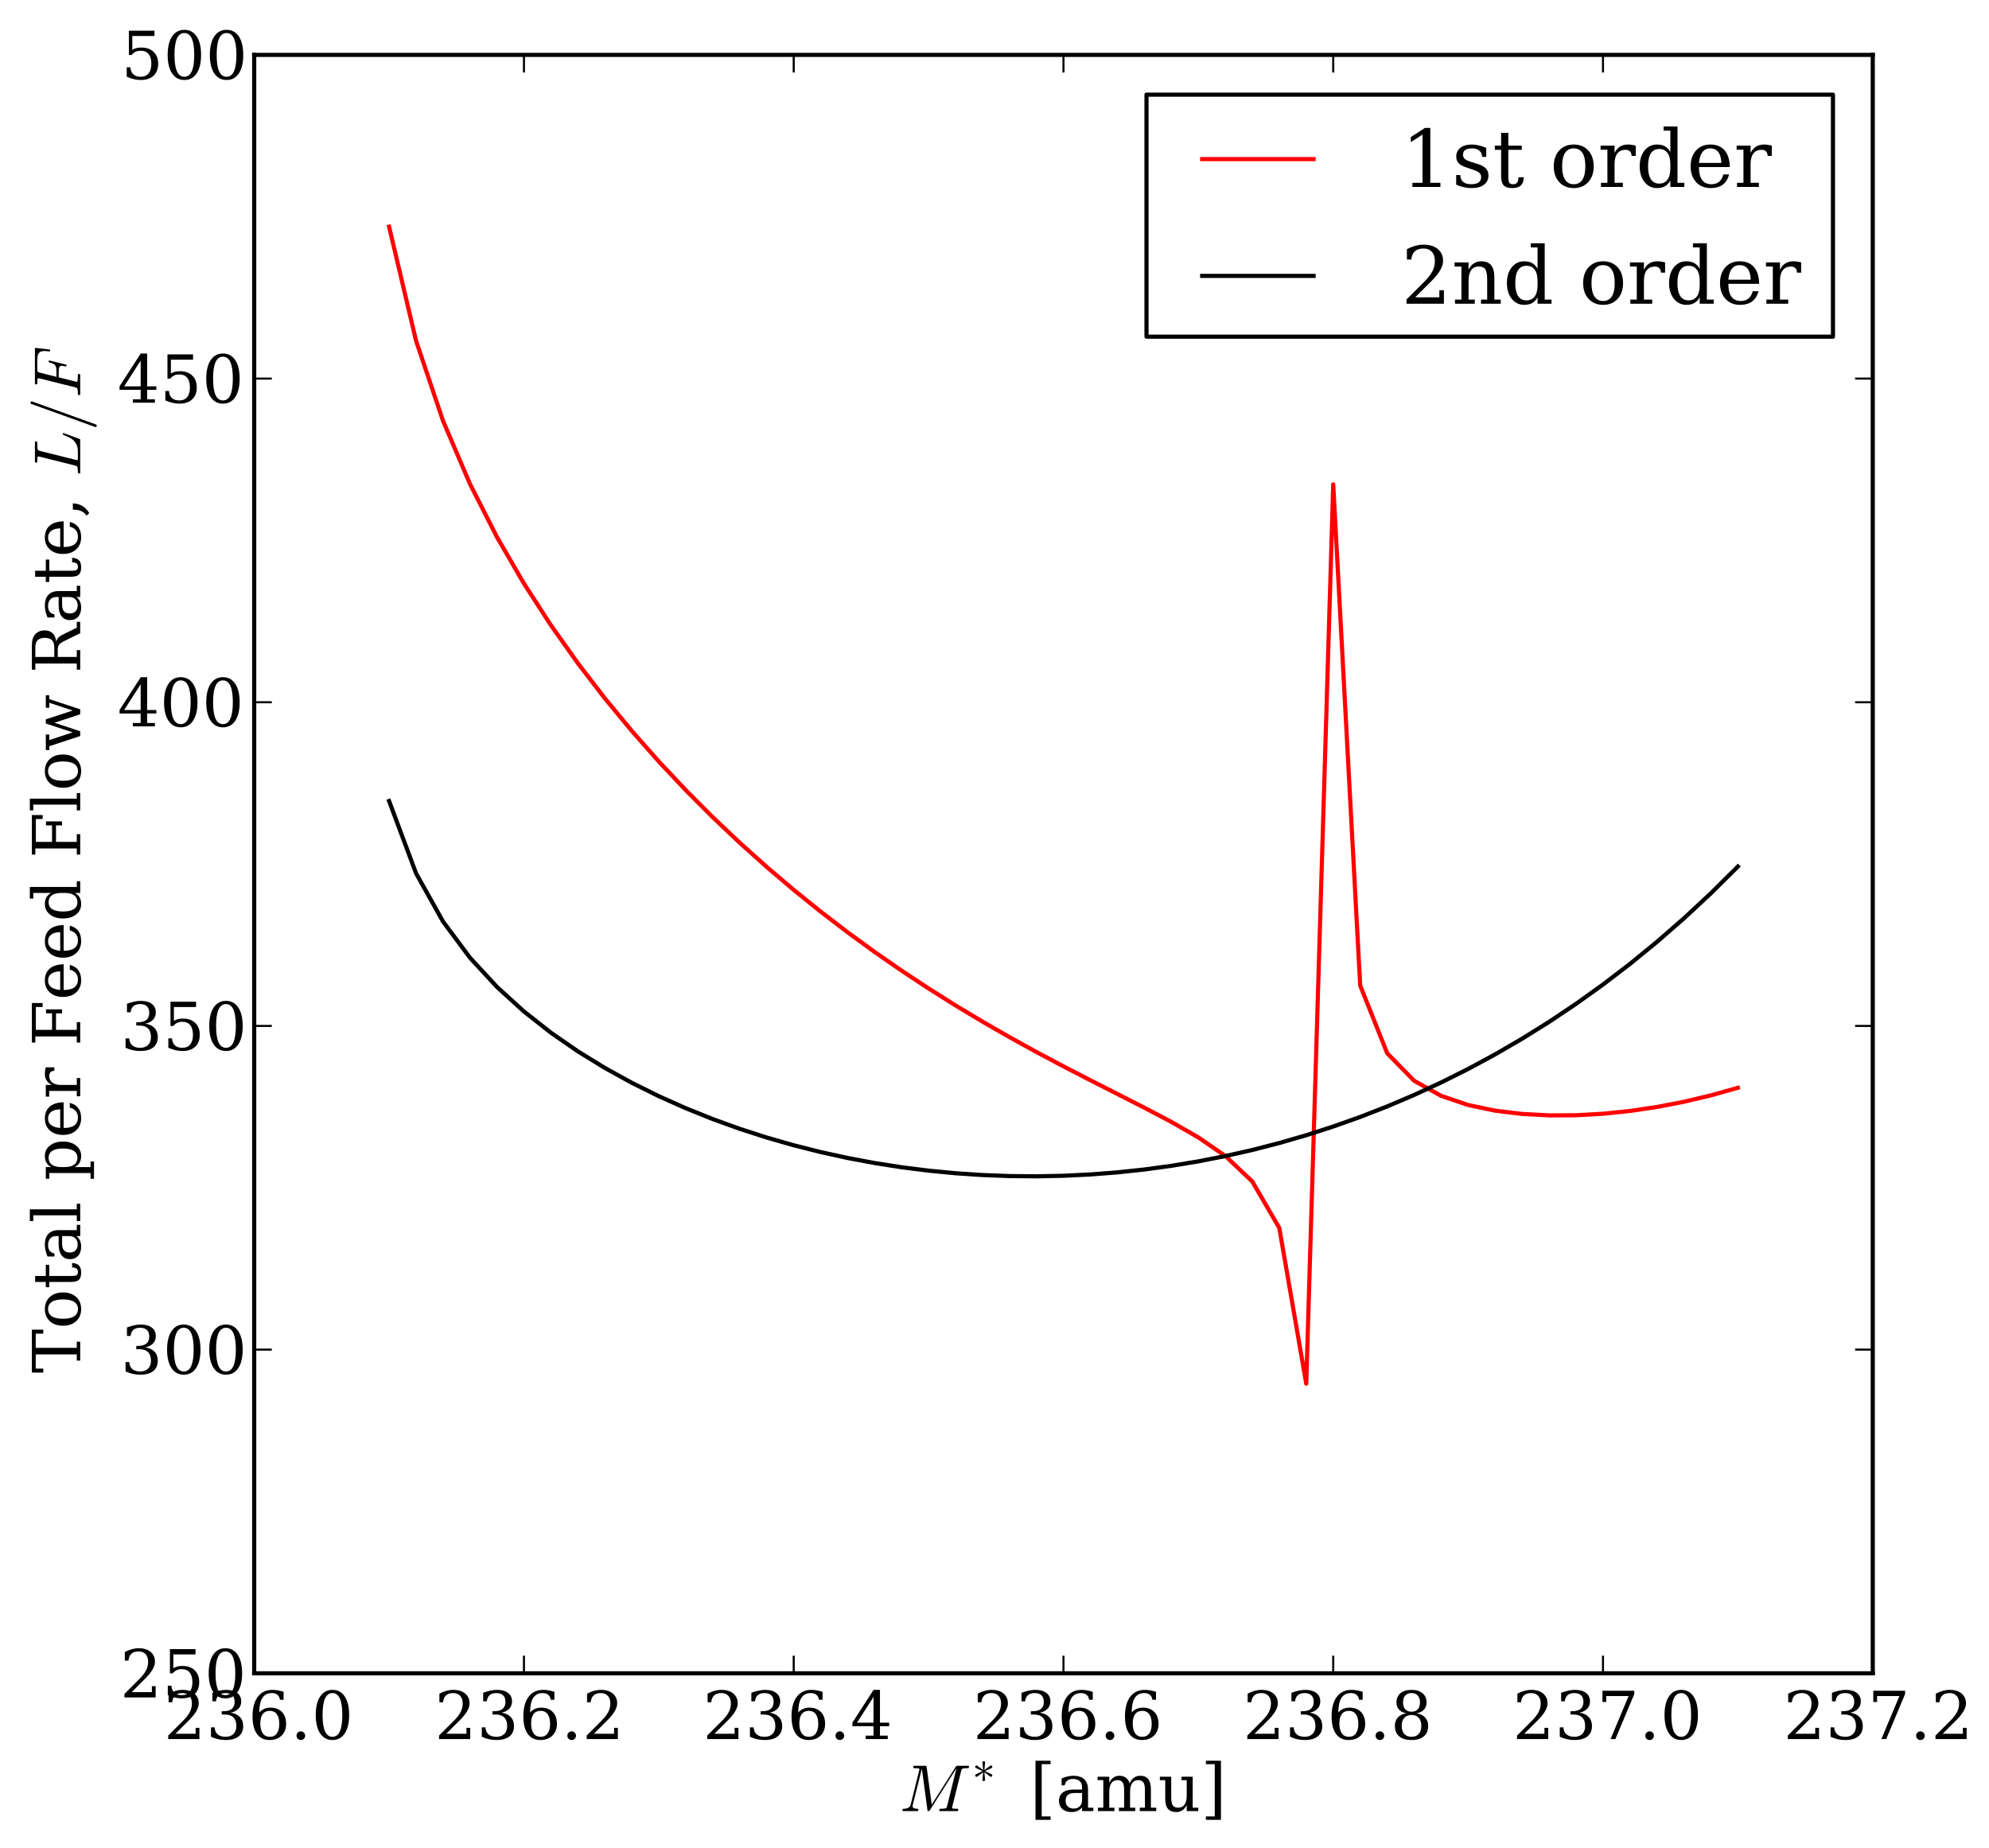 <?xml version="1.0" encoding="utf-8" standalone="no"?>
<!DOCTYPE svg PUBLIC "-//W3C//DTD SVG 1.1//EN"
  "http://www.w3.org/Graphics/SVG/1.1/DTD/svg11.dtd">
<!-- Created with matplotlib (http://matplotlib.org/) -->
<svg height="446pt" version="1.1" viewBox="0 0 480 446" width="480pt" xmlns="http://www.w3.org/2000/svg" xmlns:xlink="http://www.w3.org/1999/xlink">
 <defs>
  <style type="text/css">
*{stroke-linecap:square;stroke-linejoin:round;}
  </style>
 </defs>
 <g id="figure_1">
  <g id="patch_1">
   <path d="
M0 446.554
L480.72 446.554
L480.72 0
L0 0
z
" style="fill:#ffffff;"/>
  </g>
  <g id="axes_1">
   <g id="patch_2">
    <path d="
M61.345 403.851
L451.945 403.851
L451.945 13.251
L61.345 13.251
z
" style="fill:#ffffff;"/>
   </g>
   <g id="line2d_1">
    <path clip-path="url(#p99a44a918c)" d="
M93.895 54.708
L100.405 82.245
L106.915 101.576
L113.425 116.814
L119.935 129.632
L126.445 140.849
L132.955 150.911
L139.465 160.089
L145.975 168.556
L152.485 176.431
L158.995 183.798
L165.505 190.719
L172.015 197.243
L178.525 203.408
L185.035 209.244
L191.545 214.777
L198.055 220.028
L204.565 225.018
L211.075 229.761
L217.585 234.275
L224.095 238.573
L230.605 242.67
L237.115 246.581
L243.625 250.321
L250.135 253.91
L256.645 257.369
L263.155 260.73
L269.665 264.035
L276.175 267.348
L282.685 270.779
L289.195 274.522
L295.705 278.985
L302.215 285.161
L308.725 296.353
L315.235 333.95
L321.745 116.899
L328.255 237.862
L334.765 254.192
L341.275 260.853
L347.785 264.482
L354.295 266.69
L360.805 268.059
L367.315 268.85
L373.825 269.195
L380.335 269.165
L386.845 268.804
L393.355 268.133
L399.865 267.168
L406.375 265.913
L412.885 264.369
L419.395 262.535" style="fill:none;stroke:#ff0000;"/>
   </g>
   <g id="line2d_2">
    <path clip-path="url(#p99a44a918c)" d="
M93.895 193.313
L100.405 210.776
L106.915 222.412
L113.425 231.156
L119.935 238.201
L126.445 244.126
L132.955 249.245
L139.465 253.748
L145.975 257.753
L152.485 261.342
L158.995 264.57
L165.505 267.477
L172.015 270.095
L178.525 272.445
L185.035 274.546
L191.545 276.412
L198.055 278.054
L204.565 279.481
L211.075 280.701
L217.585 281.718
L224.095 282.538
L230.605 283.164
L237.115 283.599
L243.625 283.845
L250.135 283.903
L256.645 283.773
L263.155 283.456
L269.665 282.951
L276.175 282.257
L282.685 281.371
L289.195 280.293
L295.705 279.019
L302.215 277.545
L308.725 275.869
L315.235 273.985
L321.745 271.888
L328.255 269.573
L334.765 267.034
L341.275 264.264
L347.785 261.254
L354.295 257.996
L360.805 254.481
L367.315 250.698
L373.825 246.636
L380.335 242.281
L386.845 237.621
L393.355 232.64
L399.865 227.321
L406.375 221.645
L412.885 215.592
L419.395 209.14" style="fill:none;stroke:#000000;"/>
   </g>
   <g id="matplotlib.axis_1">
    <g id="xtick_1">
     <g id="line2d_3">
      <defs>
       <path d="
M0 0
L0 -4" id="mcb557df647" style="stroke:#000000;stroke-linecap:butt;stroke-width:0.5;"/>
      </defs>
      <g>
       <use style="stroke:#000000;stroke-linecap:butt;stroke-width:0.5;" x="61.345" xlink:href="#mcb557df647" y="403.851"/>
      </g>
     </g>
     <g id="line2d_4">
      <defs>
       <path d="
M0 0
L0 4" id="mdad270ee8e" style="stroke:#000000;stroke-linecap:butt;stroke-width:0.5;"/>
      </defs>
      <g>
       <use style="stroke:#000000;stroke-linecap:butt;stroke-width:0.5;" x="61.345" xlink:href="#mdad270ee8e" y="13.251"/>
      </g>
     </g>
     <g id="text_1">
      <!-- 236.0 -->
      <defs>
       <path d="
M9.719 69.828
Q15.438 71.969 20.672 73.094
Q25.922 74.219 30.516 74.219
Q41.219 74.219 47.219 69.594
Q53.219 64.984 53.219 56.781
Q53.219 50.203 49.062 45.781
Q44.922 41.359 37.312 39.797
Q46.297 38.531 51.25 33.281
Q56.203 28.031 56.203 19.672
Q56.203 9.469 49.344 4.016
Q42.484 -1.422 29.594 -1.422
Q23.875 -1.422 18.422 -0.188
Q12.984 1.031 7.625 3.516
L7.625 17.672
L13.094 17.672
Q13.578 10.641 17.828 7.031
Q22.078 3.422 29.781 3.422
Q37.25 3.422 41.578 7.734
Q45.906 12.062 45.906 19.578
Q45.906 28.172 41.453 32.594
Q37.016 37.016 28.422 37.016
L23.781 37.016
L23.781 42
L26.219 42
Q34.766 42 39.031 45.531
Q43.312 49.078 43.312 56.203
Q43.312 62.594 39.797 65.984
Q36.281 69.391 29.688 69.391
Q23.094 69.391 19.453 66.266
Q15.828 63.141 15.188 56.984
L9.719 56.984
z
" id="BitstreamVeraSerif-Roman-33"/>
       <path d="
M12.797 55.516
L7.328 55.516
L7.328 68.5
Q12.547 71.297 17.844 72.75
Q23.141 74.219 28.219 74.219
Q39.594 74.219 46.188 68.703
Q52.781 63.188 52.781 53.719
Q52.781 43.016 37.844 28.125
Q36.672 27 36.078 26.422
L17.672 8.016
L48.094 8.016
L48.094 17
L53.812 17
L53.812 0
L6.781 0
L6.781 5.328
L28.906 27.391
Q36.234 34.719 39.359 40.844
Q42.484 46.969 42.484 53.719
Q42.484 61.078 38.641 65.234
Q34.812 69.391 28.078 69.391
Q21.094 69.391 17.281 65.922
Q13.484 62.453 12.797 55.516" id="BitstreamVeraSerif-Roman-32"/>
       <path d="
M31.781 3.422
Q39.266 3.422 42.969 11.625
Q46.688 19.828 46.688 36.375
Q46.688 52.984 42.969 61.188
Q39.266 69.391 31.781 69.391
Q24.312 69.391 20.594 61.188
Q16.891 52.984 16.891 36.375
Q16.891 19.828 20.594 11.625
Q24.312 3.422 31.781 3.422
M31.781 -1.422
Q19.922 -1.422 13.25 8.531
Q6.594 18.5 6.594 36.375
Q6.594 54.297 13.25 64.25
Q19.922 74.219 31.781 74.219
Q43.703 74.219 50.344 64.25
Q56.984 54.297 56.984 36.375
Q56.984 18.5 50.344 8.531
Q43.703 -1.422 31.781 -1.422" id="BitstreamVeraSerif-Roman-30"/>
       <path d="
M32.719 3.422
Q39.594 3.422 43.297 8.469
Q47.016 13.531 47.016 23
Q47.016 32.469 43.297 37.516
Q39.594 42.578 32.719 42.578
Q25.734 42.578 22.062 37.688
Q18.406 32.812 18.406 23.578
Q18.406 13.875 22.109 8.641
Q25.828 3.422 32.719 3.422
M16.797 40.141
Q20.125 43.797 24.312 45.594
Q28.516 47.406 33.797 47.406
Q44.672 47.406 51 40.859
Q57.328 34.328 57.328 23
Q57.328 11.922 50.516 5.25
Q43.703 -1.422 32.328 -1.422
Q19.969 -1.422 13.328 7.781
Q6.688 17 6.688 34.078
Q6.688 53.219 14.547 63.719
Q22.406 74.219 36.719 74.219
Q40.578 74.219 44.828 73.484
Q49.078 72.75 53.516 71.297
L53.516 59.281
L48 59.281
Q47.406 64.203 44.234 66.797
Q41.062 69.391 35.688 69.391
Q26.219 69.391 21.578 62.203
Q16.938 55.031 16.797 40.141" id="BitstreamVeraSerif-Roman-36"/>
       <path d="
M9.422 5.078
Q9.422 7.812 11.281 9.719
Q13.141 11.625 15.922 11.625
Q18.609 11.625 20.5 9.719
Q22.406 7.812 22.406 5.078
Q22.406 2.391 20.5 0.484
Q18.609 -1.422 15.922 -1.422
Q13.141 -1.422 11.281 0.453
Q9.422 2.344 9.422 5.078" id="BitstreamVeraSerif-Roman-2e"/>
      </defs>
      <g transform="translate(39.516 419.726)scale(0.16 -0.16)">
       <use xlink:href="#BitstreamVeraSerif-Roman-32"/>
       <use x="63.623" xlink:href="#BitstreamVeraSerif-Roman-33"/>
       <use x="127.246" xlink:href="#BitstreamVeraSerif-Roman-36"/>
       <use x="190.869" xlink:href="#BitstreamVeraSerif-Roman-2e"/>
       <use x="222.656" xlink:href="#BitstreamVeraSerif-Roman-30"/>
      </g>
     </g>
    </g>
    <g id="xtick_2">
     <g id="line2d_5">
      <g>
       <use style="stroke:#000000;stroke-linecap:butt;stroke-width:0.5;" x="126.445" xlink:href="#mcb557df647" y="403.851"/>
      </g>
     </g>
     <g id="line2d_6">
      <g>
       <use style="stroke:#000000;stroke-linecap:butt;stroke-width:0.5;" x="126.445" xlink:href="#mdad270ee8e" y="13.251"/>
      </g>
     </g>
     <g id="text_2">
      <!-- 236.2 -->
      <g transform="translate(104.87 419.726)scale(0.16 -0.16)">
       <use xlink:href="#BitstreamVeraSerif-Roman-32"/>
       <use x="63.623" xlink:href="#BitstreamVeraSerif-Roman-33"/>
       <use x="127.246" xlink:href="#BitstreamVeraSerif-Roman-36"/>
       <use x="190.869" xlink:href="#BitstreamVeraSerif-Roman-2e"/>
       <use x="222.656" xlink:href="#BitstreamVeraSerif-Roman-32"/>
      </g>
     </g>
    </g>
    <g id="xtick_3">
     <g id="line2d_7">
      <g>
       <use style="stroke:#000000;stroke-linecap:butt;stroke-width:0.5;" x="191.545" xlink:href="#mcb557df647" y="403.851"/>
      </g>
     </g>
     <g id="line2d_8">
      <g>
       <use style="stroke:#000000;stroke-linecap:butt;stroke-width:0.5;" x="191.545" xlink:href="#mdad270ee8e" y="13.251"/>
      </g>
     </g>
     <g id="text_3">
      <!-- 236.4 -->
      <defs>
       <path d="
M34.906 24.703
L34.906 63.484
L10.016 24.703
z

M56.391 0
L23.188 0
L23.188 5.172
L34.906 5.172
L34.906 19.484
L3.078 19.484
L3.078 24.812
L35.016 74.219
L44.672 74.219
L44.672 24.703
L58.594 24.703
L58.594 19.484
L44.672 19.484
L44.672 5.172
L56.391 5.172
z
" id="BitstreamVeraSerif-Roman-34"/>
      </defs>
      <g transform="translate(169.588 419.726)scale(0.16 -0.16)">
       <use xlink:href="#BitstreamVeraSerif-Roman-32"/>
       <use x="63.623" xlink:href="#BitstreamVeraSerif-Roman-33"/>
       <use x="127.246" xlink:href="#BitstreamVeraSerif-Roman-36"/>
       <use x="190.869" xlink:href="#BitstreamVeraSerif-Roman-2e"/>
       <use x="222.656" xlink:href="#BitstreamVeraSerif-Roman-34"/>
      </g>
     </g>
    </g>
    <g id="xtick_4">
     <g id="line2d_9">
      <g>
       <use style="stroke:#000000;stroke-linecap:butt;stroke-width:0.5;" x="256.645" xlink:href="#mcb557df647" y="403.851"/>
      </g>
     </g>
     <g id="line2d_10">
      <g>
       <use style="stroke:#000000;stroke-linecap:butt;stroke-width:0.5;" x="256.645" xlink:href="#mdad270ee8e" y="13.251"/>
      </g>
     </g>
     <g id="text_4">
      <!-- 236.6 -->
      <g transform="translate(234.789 419.726)scale(0.16 -0.16)">
       <use xlink:href="#BitstreamVeraSerif-Roman-32"/>
       <use x="63.623" xlink:href="#BitstreamVeraSerif-Roman-33"/>
       <use x="127.246" xlink:href="#BitstreamVeraSerif-Roman-36"/>
       <use x="190.869" xlink:href="#BitstreamVeraSerif-Roman-2e"/>
       <use x="222.656" xlink:href="#BitstreamVeraSerif-Roman-36"/>
      </g>
     </g>
    </g>
    <g id="xtick_5">
     <g id="line2d_11">
      <g>
       <use style="stroke:#000000;stroke-linecap:butt;stroke-width:0.5;" x="321.745" xlink:href="#mcb557df647" y="403.851"/>
      </g>
     </g>
     <g id="line2d_12">
      <g>
       <use style="stroke:#000000;stroke-linecap:butt;stroke-width:0.5;" x="321.745" xlink:href="#mdad270ee8e" y="13.251"/>
      </g>
     </g>
     <g id="text_5">
      <!-- 236.8 -->
      <defs>
       <path d="
M46.578 19.922
Q46.578 27.734 42.688 32.047
Q38.812 36.375 31.781 36.375
Q24.75 36.375 20.875 32.047
Q17 27.734 17 19.922
Q17 12.062 20.875 7.734
Q24.75 3.422 31.781 3.422
Q38.812 3.422 42.688 7.734
Q46.578 12.062 46.578 19.922
M44.578 55.328
Q44.578 61.969 41.203 65.672
Q37.844 69.391 31.781 69.391
Q25.781 69.391 22.391 65.672
Q19 61.969 19 55.328
Q19 48.641 22.391 44.922
Q25.781 41.219 31.781 41.219
Q37.844 41.219 41.203 44.922
Q44.578 48.641 44.578 55.328
M39.312 38.812
Q47.609 37.703 52.25 32.688
Q56.891 27.688 56.891 19.922
Q56.891 9.672 50.391 4.125
Q43.891 -1.422 31.781 -1.422
Q19.734 -1.422 13.203 4.125
Q6.688 9.672 6.688 19.922
Q6.688 27.688 11.328 32.688
Q15.969 37.703 24.312 38.812
Q16.938 40.141 13 44.406
Q9.078 48.688 9.078 55.328
Q9.078 64.109 15.125 69.156
Q21.188 74.219 31.781 74.219
Q42.391 74.219 48.438 69.156
Q54.5 64.109 54.5 55.328
Q54.5 48.688 50.562 44.406
Q46.625 40.141 39.312 38.812" id="BitstreamVeraSerif-Roman-38"/>
      </defs>
      <g transform="translate(299.924 419.726)scale(0.16 -0.16)">
       <use xlink:href="#BitstreamVeraSerif-Roman-32"/>
       <use x="63.623" xlink:href="#BitstreamVeraSerif-Roman-33"/>
       <use x="127.246" xlink:href="#BitstreamVeraSerif-Roman-36"/>
       <use x="190.869" xlink:href="#BitstreamVeraSerif-Roman-2e"/>
       <use x="222.656" xlink:href="#BitstreamVeraSerif-Roman-38"/>
      </g>
     </g>
    </g>
    <g id="xtick_6">
     <g id="line2d_13">
      <g>
       <use style="stroke:#000000;stroke-linecap:butt;stroke-width:0.5;" x="386.845" xlink:href="#mcb557df647" y="403.851"/>
      </g>
     </g>
     <g id="line2d_14">
      <g>
       <use style="stroke:#000000;stroke-linecap:butt;stroke-width:0.5;" x="386.845" xlink:href="#mdad270ee8e" y="13.251"/>
      </g>
     </g>
     <g id="text_6">
      <!-- 237.0 -->
      <defs>
       <path d="
M56.391 67.922
L27.875 0
L20.609 0
L47.797 64.891
L14.109 64.891
L14.109 55.906
L8.406 55.906
L8.406 72.906
L56.391 72.906
z
" id="BitstreamVeraSerif-Roman-37"/>
      </defs>
      <g transform="translate(365.016 419.726)scale(0.16 -0.16)">
       <use xlink:href="#BitstreamVeraSerif-Roman-32"/>
       <use x="63.623" xlink:href="#BitstreamVeraSerif-Roman-33"/>
       <use x="127.246" xlink:href="#BitstreamVeraSerif-Roman-37"/>
       <use x="190.869" xlink:href="#BitstreamVeraSerif-Roman-2e"/>
       <use x="222.656" xlink:href="#BitstreamVeraSerif-Roman-30"/>
      </g>
     </g>
    </g>
    <g id="xtick_7">
     <g id="line2d_15">
      <g>
       <use style="stroke:#000000;stroke-linecap:butt;stroke-width:0.5;" x="451.945" xlink:href="#mcb557df647" y="403.851"/>
      </g>
     </g>
     <g id="line2d_16">
      <g>
       <use style="stroke:#000000;stroke-linecap:butt;stroke-width:0.5;" x="451.945" xlink:href="#mdad270ee8e" y="13.251"/>
      </g>
     </g>
     <g id="text_7">
      <!-- 237.2 -->
      <g transform="translate(430.37 419.726)scale(0.16 -0.16)">
       <use xlink:href="#BitstreamVeraSerif-Roman-32"/>
       <use x="63.623" xlink:href="#BitstreamVeraSerif-Roman-33"/>
       <use x="127.246" xlink:href="#BitstreamVeraSerif-Roman-37"/>
       <use x="190.869" xlink:href="#BitstreamVeraSerif-Roman-2e"/>
       <use x="222.656" xlink:href="#BitstreamVeraSerif-Roman-32"/>
      </g>
     </g>
    </g>
    <g id="text_8">
     <!-- $M^*$ [amu] -->
     <defs>
      <path d="
M35.406 51.906
L52.203 51.906
L52.203 5.172
L60.688 5.172
L60.688 0
L43.219 0
L43.219 9.188
Q40.719 4 36.766 1.281
Q32.812 -1.422 27.594 -1.422
Q18.953 -1.422 14.875 3.484
Q10.797 8.406 10.797 18.891
L10.797 46.688
L2.688 46.688
L2.688 51.906
L19.828 51.906
L19.828 21.688
Q19.828 12.203 22.141 8.688
Q24.469 5.172 30.422 5.172
Q36.672 5.172 39.938 9.766
Q43.219 14.359 43.219 23.094
L43.219 46.688
L35.406 46.688
z
" id="BitstreamVeraSerif-Roman-75"/>
      <path d="
M5.078 0
Q4.109 0 4.109 1.312
Q4.156 1.562 4.297 2.141
Q4.438 2.734 4.688 3.125
Q4.938 3.516 5.422 3.516
Q14.938 3.516 16.5 9.625
L29.5 61.812
Q29.688 62.797 29.688 63.188
Q29.688 64.266 28.516 64.406
Q26.609 64.797 21.297 64.797
Q20.312 64.797 20.312 66.109
Q20.359 66.359 20.5 66.969
Q20.656 67.578 20.922 67.938
Q21.188 68.312 21.578 68.312
L39.203 68.312
Q40.328 68.312 40.484 67.188
L48.297 9.906
L84.719 67.188
Q85.406 68.312 86.625 68.312
L103.609 68.312
Q104.594 68.312 104.594 67
Q104.547 66.75 104.391 66.141
Q104.25 65.531 103.984 65.156
Q103.719 64.797 103.328 64.797
Q97.219 64.797 94.828 64.109
Q93.5 63.672 92.922 61.375
L79.203 6.5
Q79 5.516 79 5.078
Q79 4.688 79.125 4.422
Q79.25 4.156 79.469 4.078
Q79.688 4 80.172 3.906
Q82.078 3.516 87.406 3.516
Q88.375 3.516 88.375 2.203
Q88.031 0.781 87.828 0.391
Q87.641 0 86.719 0
L60.594 0
Q59.625 0 59.625 1.312
Q59.672 1.562 59.812 2.172
Q59.969 2.781 60.234 3.141
Q60.5 3.516 60.891 3.516
Q67 3.516 69.391 4.203
Q70.703 4.641 71.297 6.891
L85.688 64.797
L45.312 1.125
Q44.734 0 43.312 0
Q42.047 0 41.891 1.125
L33.406 64.016
L19.672 9.188
Q19.578 8.938 19.531 8.562
Q19.484 8.203 19.391 7.719
Q19.391 5.125 21.656 4.312
Q23.922 3.516 27.203 3.516
Q28.219 3.516 28.219 2.203
Q27.875 0.875 27.656 0.438
Q27.438 0 26.516 0
z
" id="Cmmi10-4d"/>
      <path d="
M39.797 16.312
L39.797 27.297
L28.219 27.297
Q21.531 27.297 18.25 24.406
Q14.984 21.531 14.984 15.578
Q14.984 10.156 18.297 6.984
Q21.625 3.812 27.297 3.812
Q32.906 3.812 36.344 7.281
Q39.797 10.75 39.797 16.312
M48.781 32.422
L48.781 5.172
L56.781 5.172
L56.781 0
L39.797 0
L39.797 5.609
Q36.812 2 32.906 0.281
Q29 -1.422 23.781 -1.422
Q15.141 -1.422 10.062 3.172
Q4.984 7.766 4.984 15.578
Q4.984 23.641 10.797 28.078
Q16.609 32.516 27.203 32.516
L39.797 32.516
L39.797 36.078
Q39.797 42 36.203 45.234
Q32.625 48.484 26.125 48.484
Q20.75 48.484 17.578 46.047
Q14.406 43.609 13.625 38.812
L8.984 38.812
L8.984 49.312
Q13.672 51.312 18.094 52.312
Q22.516 53.328 26.703 53.328
Q37.5 53.328 43.141 47.969
Q48.781 42.625 48.781 32.422" id="BitstreamVeraSerif-Roman-61"/>
      <path d="
M9.422 12.703
Q8.297 12.703 7.391 13.641
Q6.5 14.594 6.5 15.719
Q6.5 17.438 7.906 18.109
L22.312 25
L7.906 31.781
Q6.5 32.375 6.5 34.188
Q6.5 35.297 7.391 36.25
Q8.297 37.203 9.422 37.203
Q10.156 37.203 10.797 36.719
L23.578 27.391
L22.125 43.703
Q22.125 44.922 22.953 45.703
Q23.781 46.484 25 46.484
Q26.172 46.484 26.969 45.75
Q27.781 45.016 27.781 43.891
L27.781 43.703
L26.312 27.391
L39.109 36.719
Q39.75 37.203 40.484 37.203
Q41.703 37.203 42.547 36.25
Q43.406 35.297 43.406 34.188
Q43.406 32.375 42 31.781
L27.594 25
L42 18.109
Q43.406 17.438 43.406 15.719
Q43.406 14.594 42.547 13.641
Q41.703 12.703 40.484 12.703
Q39.75 12.703 39.109 13.188
L26.312 22.516
L27.781 6.297
L27.781 6
Q27.781 4.891 26.922 4.156
Q26.078 3.422 25 3.422
Q23.828 3.422 22.969 4.219
Q22.125 5.031 22.125 6.203
L23.578 22.516
L10.797 13.188
Q10.156 12.703 9.422 12.703" id="Cmsy10-a4"/>
      <path id="BitstreamVeraSerif-Roman-20"/>
      <path d="
M8.594 75.984
L31.297 75.984
L31.297 70.797
L17.922 70.797
L17.922 -8.016
L31.297 -8.016
L31.297 -13.188
L8.594 -13.188
z
" id="BitstreamVeraSerif-Roman-5b"/>
      <path d="
M30.422 75.984
L30.422 -13.188
L7.719 -13.188
L7.719 -8.016
L21.094 -8.016
L21.094 70.797
L7.719 70.797
L7.719 75.984
z
" id="BitstreamVeraSerif-Roman-5d"/>
      <path d="
M51.812 41.797
Q54.391 47.516 58.422 50.422
Q62.453 53.328 67.828 53.328
Q75.984 53.328 79.984 48.266
Q83.984 43.219 83.984 33.016
L83.984 5.172
L92.094 5.172
L92.094 0
L67.188 0
L67.188 5.172
L75 5.172
L75 31.984
Q75 39.938 72.656 43.312
Q70.312 46.688 64.891 46.688
Q58.891 46.688 55.734 42.141
Q52.594 37.594 52.594 28.906
L52.594 5.172
L60.406 5.172
L60.406 0
L35.797 0
L35.797 5.172
L43.609 5.172
L43.609 32.328
Q43.609 40.094 41.266 43.391
Q38.922 46.688 33.5 46.688
Q27.484 46.688 24.328 42.141
Q21.188 37.594 21.188 28.906
L21.188 5.172
L29 5.172
L29 0
L4.109 0
L4.109 5.172
L12.203 5.172
L12.203 46.781
L3.609 46.781
L3.609 51.906
L21.188 51.906
L21.188 42.672
Q23.688 47.859 27.531 50.594
Q31.391 53.328 36.281 53.328
Q42.328 53.328 46.375 50.312
Q50.438 47.312 51.812 41.797" id="BitstreamVeraSerif-Roman-6d"/>
     </defs>
     <g transform="translate(217.125 439.354)scale(0.16 -0.16)">
      <use transform="translate(0.0 14.016)" xlink:href="#Cmmi10-4d"/>
      <use transform="translate(109.312 56.819)scale(0.7)" xlink:href="#Cmsy10-a4"/>
      <use transform="translate(164.444 14.016)" xlink:href="#BitstreamVeraSerif-Roman-20"/>
      <use transform="translate(196.231 14.016)" xlink:href="#BitstreamVeraSerif-Roman-5b"/>
      <use transform="translate(235.245 14.016)" xlink:href="#BitstreamVeraSerif-Roman-61"/>
      <use transform="translate(294.864 14.016)" xlink:href="#BitstreamVeraSerif-Roman-6d"/>
      <use transform="translate(389.688 14.016)" xlink:href="#BitstreamVeraSerif-Roman-75"/>
      <use transform="translate(454.093 14.016)" xlink:href="#BitstreamVeraSerif-Roman-5d"/>
     </g>
    </g>
   </g>
   <g id="matplotlib.axis_2">
    <g id="ytick_1">
     <g id="line2d_17">
      <defs>
       <path d="
M0 0
L4 0" id="mc8fcea1516" style="stroke:#000000;stroke-linecap:butt;stroke-width:0.5;"/>
      </defs>
      <g>
       <use style="stroke:#000000;stroke-linecap:butt;stroke-width:0.5;" x="61.345" xlink:href="#mc8fcea1516" y="403.851"/>
      </g>
     </g>
     <g id="line2d_18">
      <defs>
       <path d="
M0 0
L-4 0" id="m0d5b0a6425" style="stroke:#000000;stroke-linecap:butt;stroke-width:0.5;"/>
      </defs>
      <g>
       <use style="stroke:#000000;stroke-linecap:butt;stroke-width:0.5;" x="451.945" xlink:href="#m0d5b0a6425" y="403.851"/>
      </g>
     </g>
     <g id="text_9">
      <!-- 250 -->
      <defs>
       <path d="
M50.297 72.906
L50.297 64.891
L16.891 64.891
L16.891 44
Q19.438 45.75 22.828 46.625
Q26.219 47.516 30.422 47.516
Q42.234 47.516 49.062 40.969
Q55.906 34.422 55.906 23.094
Q55.906 11.531 49 5.047
Q42.094 -1.422 29.594 -1.422
Q24.562 -1.422 19.281 -0.188
Q14.016 1.031 8.5 3.516
L8.5 17.672
L14.016 17.672
Q14.453 10.75 18.422 7.078
Q22.406 3.422 29.594 3.422
Q37.312 3.422 41.453 8.5
Q45.609 13.578 45.609 23.094
Q45.609 32.562 41.484 37.609
Q37.359 42.672 29.594 42.672
Q25.203 42.672 21.844 41.109
Q18.5 39.547 15.922 36.281
L11.719 36.281
L11.719 72.906
z
" id="BitstreamVeraSerif-Roman-35"/>
      </defs>
      <g transform="translate(28.953 409.675)scale(0.16 -0.16)">
       <use xlink:href="#BitstreamVeraSerif-Roman-32"/>
       <use x="63.623" xlink:href="#BitstreamVeraSerif-Roman-35"/>
       <use x="127.246" xlink:href="#BitstreamVeraSerif-Roman-30"/>
      </g>
     </g>
    </g>
    <g id="ytick_2">
     <g id="line2d_19">
      <g>
       <use style="stroke:#000000;stroke-linecap:butt;stroke-width:0.5;" x="61.345" xlink:href="#mc8fcea1516" y="325.731"/>
      </g>
     </g>
     <g id="line2d_20">
      <g>
       <use style="stroke:#000000;stroke-linecap:butt;stroke-width:0.5;" x="451.945" xlink:href="#m0d5b0a6425" y="325.731"/>
      </g>
     </g>
     <g id="text_10">
      <!-- 300 -->
      <g transform="translate(29.087 331.555)scale(0.16 -0.16)">
       <use xlink:href="#BitstreamVeraSerif-Roman-33"/>
       <use x="63.623" xlink:href="#BitstreamVeraSerif-Roman-30"/>
       <use x="127.246" xlink:href="#BitstreamVeraSerif-Roman-30"/>
      </g>
     </g>
    </g>
    <g id="ytick_3">
     <g id="line2d_21">
      <g>
       <use style="stroke:#000000;stroke-linecap:butt;stroke-width:0.5;" x="61.345" xlink:href="#mc8fcea1516" y="247.611"/>
      </g>
     </g>
     <g id="line2d_22">
      <g>
       <use style="stroke:#000000;stroke-linecap:butt;stroke-width:0.5;" x="451.945" xlink:href="#m0d5b0a6425" y="247.611"/>
      </g>
     </g>
     <g id="text_11">
      <!-- 350 -->
      <g transform="translate(29.087 253.435)scale(0.16 -0.16)">
       <use xlink:href="#BitstreamVeraSerif-Roman-33"/>
       <use x="63.623" xlink:href="#BitstreamVeraSerif-Roman-35"/>
       <use x="127.246" xlink:href="#BitstreamVeraSerif-Roman-30"/>
      </g>
     </g>
    </g>
    <g id="ytick_4">
     <g id="line2d_23">
      <g>
       <use style="stroke:#000000;stroke-linecap:butt;stroke-width:0.5;" x="61.345" xlink:href="#mc8fcea1516" y="169.491"/>
      </g>
     </g>
     <g id="line2d_24">
      <g>
       <use style="stroke:#000000;stroke-linecap:butt;stroke-width:0.5;" x="451.945" xlink:href="#m0d5b0a6425" y="169.491"/>
      </g>
     </g>
     <g id="text_12">
      <!-- 400 -->
      <g transform="translate(28.36 175.315)scale(0.16 -0.16)">
       <use xlink:href="#BitstreamVeraSerif-Roman-34"/>
       <use x="63.623" xlink:href="#BitstreamVeraSerif-Roman-30"/>
       <use x="127.246" xlink:href="#BitstreamVeraSerif-Roman-30"/>
      </g>
     </g>
    </g>
    <g id="ytick_5">
     <g id="line2d_25">
      <g>
       <use style="stroke:#000000;stroke-linecap:butt;stroke-width:0.5;" x="61.345" xlink:href="#mc8fcea1516" y="91.371"/>
      </g>
     </g>
     <g id="line2d_26">
      <g>
       <use style="stroke:#000000;stroke-linecap:butt;stroke-width:0.5;" x="451.945" xlink:href="#m0d5b0a6425" y="91.371"/>
      </g>
     </g>
     <g id="text_13">
      <!-- 450 -->
      <g transform="translate(28.36 97.195)scale(0.16 -0.16)">
       <use xlink:href="#BitstreamVeraSerif-Roman-34"/>
       <use x="63.623" xlink:href="#BitstreamVeraSerif-Roman-35"/>
       <use x="127.246" xlink:href="#BitstreamVeraSerif-Roman-30"/>
      </g>
     </g>
    </g>
    <g id="ytick_6">
     <g id="line2d_27">
      <g>
       <use style="stroke:#000000;stroke-linecap:butt;stroke-width:0.5;" x="61.345" xlink:href="#mc8fcea1516" y="13.251"/>
      </g>
     </g>
     <g id="line2d_28">
      <g>
       <use style="stroke:#000000;stroke-linecap:butt;stroke-width:0.5;" x="451.945" xlink:href="#m0d5b0a6425" y="13.251"/>
      </g>
     </g>
     <g id="text_14">
      <!-- 500 -->
      <g transform="translate(29.227 19.075)scale(0.16 -0.16)">
       <use xlink:href="#BitstreamVeraSerif-Roman-35"/>
       <use x="63.623" xlink:href="#BitstreamVeraSerif-Roman-30"/>
       <use x="127.246" xlink:href="#BitstreamVeraSerif-Roman-30"/>
      </g>
     </g>
    </g>
    <g id="text_15">
     <!-- Total per Feed Flow Rate, $L/F$ -->
     <defs>
      <path d="
M52.484 5.172
L61.078 5.172
L61.078 0
L43.5 0
L43.5 8.109
Q40.875 3.219 36.797 0.891
Q32.719 -1.422 26.703 -1.422
Q17.141 -1.422 11.062 6.172
Q4.984 13.766 4.984 25.984
Q4.984 38.188 11.031 45.75
Q17.094 53.328 26.703 53.328
Q32.719 53.328 36.797 51
Q40.875 48.688 43.5 43.797
L43.5 70.797
L35.016 70.797
L35.016 75.984
L52.484 75.984
z

M43.5 23.391
L43.5 28.516
Q43.5 37.844 39.906 42.766
Q36.328 47.703 29.5 47.703
Q22.562 47.703 19.016 42.234
Q15.484 36.766 15.484 25.984
Q15.484 15.234 19.016 9.719
Q22.562 4.203 29.5 4.203
Q36.328 4.203 39.906 9.109
Q43.5 14.016 43.5 23.391" id="BitstreamVeraSerif-Roman-64"/>
      <path d="
M54.203 25
L15.484 25
L15.484 24.609
Q15.484 14.109 19.438 8.766
Q23.391 3.422 31.109 3.422
Q37.016 3.422 40.797 6.516
Q44.578 9.625 46.094 15.719
L53.328 15.719
Q51.172 7.172 45.375 2.875
Q39.594 -1.422 30.172 -1.422
Q18.797 -1.422 11.891 6.078
Q4.984 13.578 4.984 25.984
Q4.984 38.281 11.766 45.797
Q18.562 53.328 29.594 53.328
Q41.359 53.328 47.656 46.062
Q53.953 38.812 54.203 25
M43.609 30.172
Q43.312 39.266 39.766 43.875
Q36.234 48.484 29.594 48.484
Q23.391 48.484 19.828 43.844
Q16.266 39.203 15.484 30.172
z
" id="BitstreamVeraSerif-Roman-65"/>
      <path d="
M10.797 46.688
L2.875 46.688
L2.875 51.906
L10.797 51.906
L10.797 68.016
L19.828 68.016
L19.828 51.906
L36.719 51.906
L36.719 46.688
L19.828 46.688
L19.828 13.719
Q19.828 7.125 21.094 5.266
Q22.359 3.422 25.781 3.422
Q29.297 3.422 30.906 5.484
Q32.516 7.562 32.625 12.203
L39.406 12.203
Q39.016 5.125 35.547 1.844
Q32.078 -1.422 25 -1.422
Q17.234 -1.422 14.016 2.016
Q10.797 5.469 10.797 13.719
z
" id="BitstreamVeraSerif-Roman-74"/>
      <path d="
M4.688 0
Q3.719 0 3.719 1.312
Q3.766 1.562 3.906 2.172
Q4.047 2.781 4.312 3.141
Q4.594 3.516 4.984 3.516
Q11.078 3.516 13.484 4.203
Q14.797 4.641 15.375 6.891
L29.109 61.812
Q29.297 62.797 29.297 63.188
Q29.297 64.266 28.078 64.406
Q26.219 64.797 20.906 64.797
Q19.922 64.797 19.922 66.109
Q20.266 67.391 20.453 67.844
Q20.656 68.312 21.578 68.312
L51.125 68.312
Q52 68.312 52 67
Q51.859 65.969 51.656 65.375
Q51.469 64.797 50.688 64.797
Q43.312 64.797 40.828 64.312
Q38.375 63.875 37.797 61.375
L24.125 6.5
Q23.688 5.281 23.688 4.297
Q23.688 3.516 27.094 3.516
L36.375 3.516
Q44.234 3.516 49.109 6.641
Q54 9.766 56.344 13.688
Q58.688 17.625 60.266 21.844
Q61.859 26.078 62.594 26.219
L63.484 26.219
Q64.5 26.219 64.5 24.906
L55.609 0.688
Q55.469 0 54.688 0
z
" id="Cmmi10-4c"/>
      <path d="
M47.797 52
L47.797 39.016
L42.625 39.016
Q42.391 42.875 40.484 44.781
Q38.578 46.688 34.906 46.688
Q28.266 46.688 24.719 42.094
Q21.188 37.5 21.188 28.906
L21.188 5.172
L31.594 5.172
L31.594 0
L4.109 0
L4.109 5.172
L12.203 5.172
L12.203 46.781
L3.609 46.781
L3.609 51.906
L21.188 51.906
L21.188 42.672
Q23.828 48.094 27.969 50.703
Q32.125 53.328 38.094 53.328
Q40.281 53.328 42.703 52.984
Q45.125 52.641 47.797 52" id="BitstreamVeraSerif-Roman-72"/>
      <path d="
M20.516 28.516
L20.516 23.391
Q20.516 14.016 24.094 9.109
Q27.688 4.203 34.516 4.203
Q41.406 4.203 44.938 9.719
Q48.484 15.234 48.484 25.984
Q48.484 36.766 44.938 42.234
Q41.406 47.703 34.516 47.703
Q27.688 47.703 24.094 42.766
Q20.516 37.844 20.516 28.516
M11.531 46.688
L2.875 46.688
L2.875 51.906
L20.516 51.906
L20.516 43.797
Q23.141 48.688 27.219 51
Q31.297 53.328 37.312 53.328
Q46.875 53.328 52.922 45.75
Q58.984 38.188 58.984 25.984
Q58.984 13.766 52.922 6.172
Q46.875 -1.422 37.312 -1.422
Q31.297 -1.422 27.219 0.891
Q23.141 3.219 20.516 8.109
L20.516 -15.578
L29 -15.578
L29 -20.797
L2.875 -20.797
L2.875 -15.578
L11.531 -15.578
z
" id="BitstreamVeraSerif-Roman-70"/>
      <path d="
M3.609 -9.719
Q8.203 -6.344 10.344 -1.781
Q12.5 2.781 12.5 9.281
L12.5 11.078
L22.125 11.078
Q21.734 2.734 18.188 -3.25
Q14.656 -9.234 7.516 -13.625
z
" id="BitstreamVeraSerif-Roman-2c"/>
      <path d="
M4.688 0
Q3.719 0 3.719 1.312
Q3.766 1.562 3.906 2.172
Q4.047 2.781 4.312 3.141
Q4.594 3.516 4.984 3.516
Q11.078 3.516 13.484 4.203
Q14.797 4.641 15.375 6.891
L29.109 61.812
Q29.297 62.797 29.297 63.188
Q29.297 64.266 28.078 64.406
Q26.219 64.797 20.906 64.797
Q19.922 64.797 19.922 66.109
Q19.969 66.359 20.109 66.969
Q20.266 67.578 20.531 67.938
Q20.797 68.312 21.188 68.312
L74.031 68.312
Q75 68.312 75 67
L72.609 46.297
Q72.609 46 72.266 45.703
Q71.922 45.406 71.578 45.406
L70.703 45.406
Q69.672 45.406 69.672 46.688
Q70.312 51.219 70.312 54.109
Q70.312 59.078 68.156 61.422
Q66.016 63.766 62.734 64.281
Q59.469 64.797 53.719 64.797
L43.016 64.797
Q40.281 64.797 39.406 64.328
Q38.531 63.875 37.797 61.375
L31.391 35.891
L38.922 35.891
Q42.625 35.891 44.922 36.281
Q47.219 36.672 48.734 37.797
Q50.25 38.922 51.25 41.047
Q52.25 43.172 53.078 46.688
Q53.375 47.609 54.109 47.609
L54.984 47.609
Q56 47.609 56 46.297
L49.906 21.578
Q49.469 20.703 48.875 20.703
L48 20.703
Q47.016 20.703 47.016 22.016
Q47.266 23.047 47.406 23.734
Q47.562 24.422 47.781 25.703
Q48 27 48 27.984
Q48 30.859 45.453 31.641
Q42.922 32.422 38.812 32.422
L30.609 32.422
L24.125 6.5
Q23.875 5.516 23.875 5.516
Q23.875 4.344 24.609 4.203
Q27.203 3.516 34.812 3.516
Q35.797 3.516 35.797 2.203
Q35.453 0.781 35.25 0.391
Q35.062 0 34.078 0
z
" id="Cmmi10-46"/>
      <path d="
M30.078 3.422
Q37.312 3.422 40.984 9.125
Q44.672 14.844 44.672 25.984
Q44.672 37.109 40.984 42.797
Q37.312 48.484 30.078 48.484
Q22.859 48.484 19.172 42.797
Q15.484 37.109 15.484 25.984
Q15.484 14.844 19.188 9.125
Q22.906 3.422 30.078 3.422
M30.078 -1.422
Q18.75 -1.422 11.859 6.078
Q4.984 13.578 4.984 25.984
Q4.984 38.375 11.844 45.844
Q18.703 53.328 30.078 53.328
Q41.453 53.328 48.312 45.844
Q55.172 38.375 55.172 25.984
Q55.172 13.578 48.312 6.078
Q41.453 -1.422 30.078 -1.422" id="BitstreamVeraSerif-Roman-6f"/>
      <path d="
M48 51.906
L61.281 11.375
L73 46.688
L65.484 46.688
L65.484 51.906
L84.281 51.906
L84.281 46.688
L78.516 46.688
L63.094 0
L55.609 0
L42.828 38.812
L29.984 0
L22.797 0
L7.422 46.688
L1.609 46.688
L1.609 51.906
L25.094 51.906
L25.094 46.688
L16.703 46.688
L28.328 11.375
L41.703 51.906
z
" id="BitstreamVeraSerif-Roman-77"/>
      <path d="
M20.516 5.172
L29 5.172
L29 0
L2.875 0
L2.875 5.172
L11.531 5.172
L11.531 70.797
L2.875 70.797
L2.875 75.984
L20.516 75.984
z
" id="BitstreamVeraSerif-Roman-6c"/>
      <path d="
M5.516 0
L5.516 5.172
L14.797 5.172
L14.797 67.672
L5.516 67.672
L5.516 72.906
L65.188 72.906
L65.188 56.688
L59.188 56.688
L59.188 66.891
L24.703 66.891
L24.703 42.484
L49.609 42.484
L49.609 51.609
L55.609 51.609
L55.609 27.391
L49.609 27.391
L49.609 36.531
L24.703 36.531
L24.703 5.172
L36.375 5.172
L36.375 0
z
" id="BitstreamVeraSerif-Roman-46"/>
      <path d="
M5.609 -23
Q5.609 -22.703 5.719 -22.609
L40.484 73.781
Q40.672 74.359 41.156 74.672
Q41.656 75 42.281 75
Q43.172 75 43.719 74.453
Q44.281 73.922 44.281 73
L44.281 72.609
L9.516 -23.781
Q8.938 -25 7.625 -25
Q6.781 -25 6.188 -24.406
Q5.609 -23.828 5.609 -23" id="Cmmi10-3d"/>
      <path d="
M47.906 36.188
Q51.312 35.25 53.781 33.031
Q56.25 30.812 58.203 26.812
L68.797 5.172
L77.688 5.172
L77.688 0
L60.5 0
L49.125 23.188
Q45.844 29.938 43.109 31.906
Q40.375 33.891 35.594 33.891
L24.703 33.891
L24.703 5.172
L35.016 5.172
L35.016 0
L5.516 0
L5.516 5.172
L14.797 5.172
L14.797 67.672
L5.516 67.672
L5.516 72.906
L42.484 72.906
Q53.125 72.906 58.906 67.828
Q64.703 62.75 64.703 53.422
Q64.703 45.906 60.469 41.578
Q56.25 37.25 47.906 36.188
M24.703 39.109
L39.109 39.109
Q46.484 39.109 50 42.594
Q53.516 46.094 53.516 53.422
Q53.516 60.75 50 64.203
Q46.484 67.672 39.109 67.672
L24.703 67.672
z
" id="BitstreamVeraSerif-Roman-52"/>
      <path d="
M19.094 0
L19.094 5.172
L28.422 5.172
L28.422 67.094
L6.984 67.094
L6.984 55.719
L0.984 55.719
L0.984 72.906
L65.719 72.906
L65.719 55.719
L59.719 55.719
L59.719 67.094
L38.281 67.094
L38.281 5.172
L47.609 5.172
L47.609 0
z
" id="BitstreamVeraSerif-Roman-54"/>
     </defs>
     <g transform="translate(23.36 331.431)rotate(-90.0)scale(0.16 -0.16)">
      <use transform="translate(0.0 25.016)" xlink:href="#BitstreamVeraSerif-Roman-54"/>
      <use transform="translate(66.699 25.016)" xlink:href="#BitstreamVeraSerif-Roman-6f"/>
      <use transform="translate(126.904 25.016)" xlink:href="#BitstreamVeraSerif-Roman-74"/>
      <use transform="translate(167.09 25.016)" xlink:href="#BitstreamVeraSerif-Roman-61"/>
      <use transform="translate(226.709 25.016)" xlink:href="#BitstreamVeraSerif-Roman-6c"/>
      <use transform="translate(258.691 25.016)" xlink:href="#BitstreamVeraSerif-Roman-20"/>
      <use transform="translate(290.479 25.016)" xlink:href="#BitstreamVeraSerif-Roman-70"/>
      <use transform="translate(354.492 25.016)" xlink:href="#BitstreamVeraSerif-Roman-65"/>
      <use transform="translate(413.672 25.016)" xlink:href="#BitstreamVeraSerif-Roman-72"/>
      <use transform="translate(461.475 25.016)" xlink:href="#BitstreamVeraSerif-Roman-20"/>
      <use transform="translate(493.262 25.016)" xlink:href="#BitstreamVeraSerif-Roman-46"/>
      <use transform="translate(562.646 25.016)" xlink:href="#BitstreamVeraSerif-Roman-65"/>
      <use transform="translate(621.826 25.016)" xlink:href="#BitstreamVeraSerif-Roman-65"/>
      <use transform="translate(681.006 25.016)" xlink:href="#BitstreamVeraSerif-Roman-64"/>
      <use transform="translate(745.02 25.016)" xlink:href="#BitstreamVeraSerif-Roman-20"/>
      <use transform="translate(776.807 25.016)" xlink:href="#BitstreamVeraSerif-Roman-46"/>
      <use transform="translate(846.191 25.016)" xlink:href="#BitstreamVeraSerif-Roman-6c"/>
      <use transform="translate(878.174 25.016)" xlink:href="#BitstreamVeraSerif-Roman-6f"/>
      <use transform="translate(938.379 25.016)" xlink:href="#BitstreamVeraSerif-Roman-77"/>
      <use transform="translate(1023.975 25.016)" xlink:href="#BitstreamVeraSerif-Roman-20"/>
      <use transform="translate(1055.762 25.016)" xlink:href="#BitstreamVeraSerif-Roman-52"/>
      <use transform="translate(1131.055 25.016)" xlink:href="#BitstreamVeraSerif-Roman-61"/>
      <use transform="translate(1190.674 25.016)" xlink:href="#BitstreamVeraSerif-Roman-74"/>
      <use transform="translate(1230.859 25.016)" xlink:href="#BitstreamVeraSerif-Roman-65"/>
      <use transform="translate(1290.039 25.016)" xlink:href="#BitstreamVeraSerif-Roman-2c"/>
      <use transform="translate(1321.826 25.016)" xlink:href="#BitstreamVeraSerif-Roman-20"/>
      <use transform="translate(1353.613 25.016)" xlink:href="#Cmmi10-4c"/>
      <use transform="translate(1421.631 25.016)" xlink:href="#Cmmi10-3d"/>
      <use transform="translate(1471.631 25.016)" xlink:href="#Cmmi10-46"/>
     </g>
    </g>
   </g>
   <g id="patch_3">
    <path d="
M61.345 13.251
L451.945 13.251" style="fill:none;stroke:#000000;"/>
   </g>
   <g id="patch_4">
    <path d="
M451.945 403.851
L451.945 13.251" style="fill:none;stroke:#000000;"/>
   </g>
   <g id="patch_5">
    <path d="
M61.345 403.851
L451.945 403.851" style="fill:none;stroke:#000000;"/>
   </g>
   <g id="patch_6">
    <path d="
M61.345 403.851
L61.345 13.251" style="fill:none;stroke:#000000;"/>
   </g>
   <g id="legend_1">
    <g id="patch_7">
     <path d="
M276.682 81.255
L442.345 81.255
L442.345 22.851
L276.682 22.851
L276.682 81.255
z
" style="fill:#ffffff;stroke:#000000;"/>
    </g>
    <g id="line2d_29">
     <path d="
M290.122 38.4
L317.002 38.4" style="fill:none;stroke:#ff0000;"/>
    </g>
    <g id="line2d_30"/>
    <g id="text_16">
     <!-- 1st order -->
     <defs>
      <path d="
M14.203 0
L14.203 5.172
L26.906 5.172
L26.906 65.828
L12.203 56.297
L12.203 62.703
L29.984 74.219
L36.719 74.219
L36.719 5.172
L49.422 5.172
L49.422 0
z
" id="BitstreamVeraSerif-Roman-31"/>
      <path d="
M5.609 2.875
L5.609 14.984
L10.797 14.984
Q10.984 9.188 14.422 6.297
Q17.875 3.422 24.609 3.422
Q30.672 3.422 33.844 5.688
Q37.016 7.953 37.016 12.312
Q37.016 15.719 34.688 17.812
Q32.375 19.922 24.906 22.312
L18.406 24.516
Q11.719 26.656 8.719 29.875
Q5.719 33.109 5.719 38.094
Q5.719 45.219 10.938 49.266
Q16.156 53.328 25.391 53.328
Q29.5 53.328 34.031 52.25
Q38.578 51.172 43.406 49.125
L43.406 37.797
L38.234 37.797
Q38.031 42.828 34.703 45.656
Q31.391 48.484 25.688 48.484
Q20.016 48.484 17.109 46.484
Q14.203 44.484 14.203 40.484
Q14.203 37.203 16.406 35.219
Q18.609 33.25 25.203 31.203
L32.328 29
Q39.703 26.703 42.938 23.266
Q46.188 19.828 46.188 14.406
Q46.188 7.031 40.547 2.797
Q34.906 -1.422 25 -1.422
Q19.969 -1.422 15.188 -0.344
Q10.406 0.734 5.609 2.875" id="BitstreamVeraSerif-Roman-73"/>
     </defs>
     <g transform="translate(338.122 45.12)scale(0.192 -0.192)">
      <use xlink:href="#BitstreamVeraSerif-Roman-31"/>
      <use x="63.623" xlink:href="#BitstreamVeraSerif-Roman-73"/>
      <use x="114.941" xlink:href="#BitstreamVeraSerif-Roman-74"/>
      <use x="155.127" xlink:href="#BitstreamVeraSerif-Roman-20"/>
      <use x="186.914" xlink:href="#BitstreamVeraSerif-Roman-6f"/>
      <use x="247.119" xlink:href="#BitstreamVeraSerif-Roman-72"/>
      <use x="294.922" xlink:href="#BitstreamVeraSerif-Roman-64"/>
      <use x="358.936" xlink:href="#BitstreamVeraSerif-Roman-65"/>
      <use x="418.115" xlink:href="#BitstreamVeraSerif-Roman-72"/>
     </g>
    </g>
    <g id="line2d_31">
     <path d="
M290.122 66.582
L317.002 66.582" style="fill:none;stroke:#000000;"/>
    </g>
    <g id="line2d_32"/>
    <g id="text_17">
     <!-- 2nd order -->
     <defs>
      <path d="
M4.109 0
L4.109 5.172
L12.203 5.172
L12.203 46.688
L3.609 46.688
L3.609 51.906
L21.188 51.906
L21.188 42.672
Q23.688 47.953 27.656 50.641
Q31.641 53.328 36.922 53.328
Q45.516 53.328 49.562 48.391
Q53.609 43.453 53.609 33.016
L53.609 5.172
L61.625 5.172
L61.625 0
L36.812 0
L36.812 5.172
L44.578 5.172
L44.578 30.172
Q44.578 39.703 42.234 43.234
Q39.891 46.781 33.984 46.781
Q27.734 46.781 24.453 42.203
Q21.188 37.641 21.188 28.906
L21.188 5.172
L29 5.172
L29 0
z
" id="BitstreamVeraSerif-Roman-6e"/>
     </defs>
     <g transform="translate(338.122 73.302)scale(0.192 -0.192)">
      <use xlink:href="#BitstreamVeraSerif-Roman-32"/>
      <use x="63.623" xlink:href="#BitstreamVeraSerif-Roman-6e"/>
      <use x="128.027" xlink:href="#BitstreamVeraSerif-Roman-64"/>
      <use x="192.041" xlink:href="#BitstreamVeraSerif-Roman-20"/>
      <use x="223.828" xlink:href="#BitstreamVeraSerif-Roman-6f"/>
      <use x="284.033" xlink:href="#BitstreamVeraSerif-Roman-72"/>
      <use x="331.836" xlink:href="#BitstreamVeraSerif-Roman-64"/>
      <use x="395.85" xlink:href="#BitstreamVeraSerif-Roman-65"/>
      <use x="455.029" xlink:href="#BitstreamVeraSerif-Roman-72"/>
     </g>
    </g>
   </g>
  </g>
 </g>
 <defs>
  <clipPath id="p99a44a918c">
   <rect height="390.6" width="390.6" x="61.345" y="13.251"/>
  </clipPath>
 </defs>
</svg>
